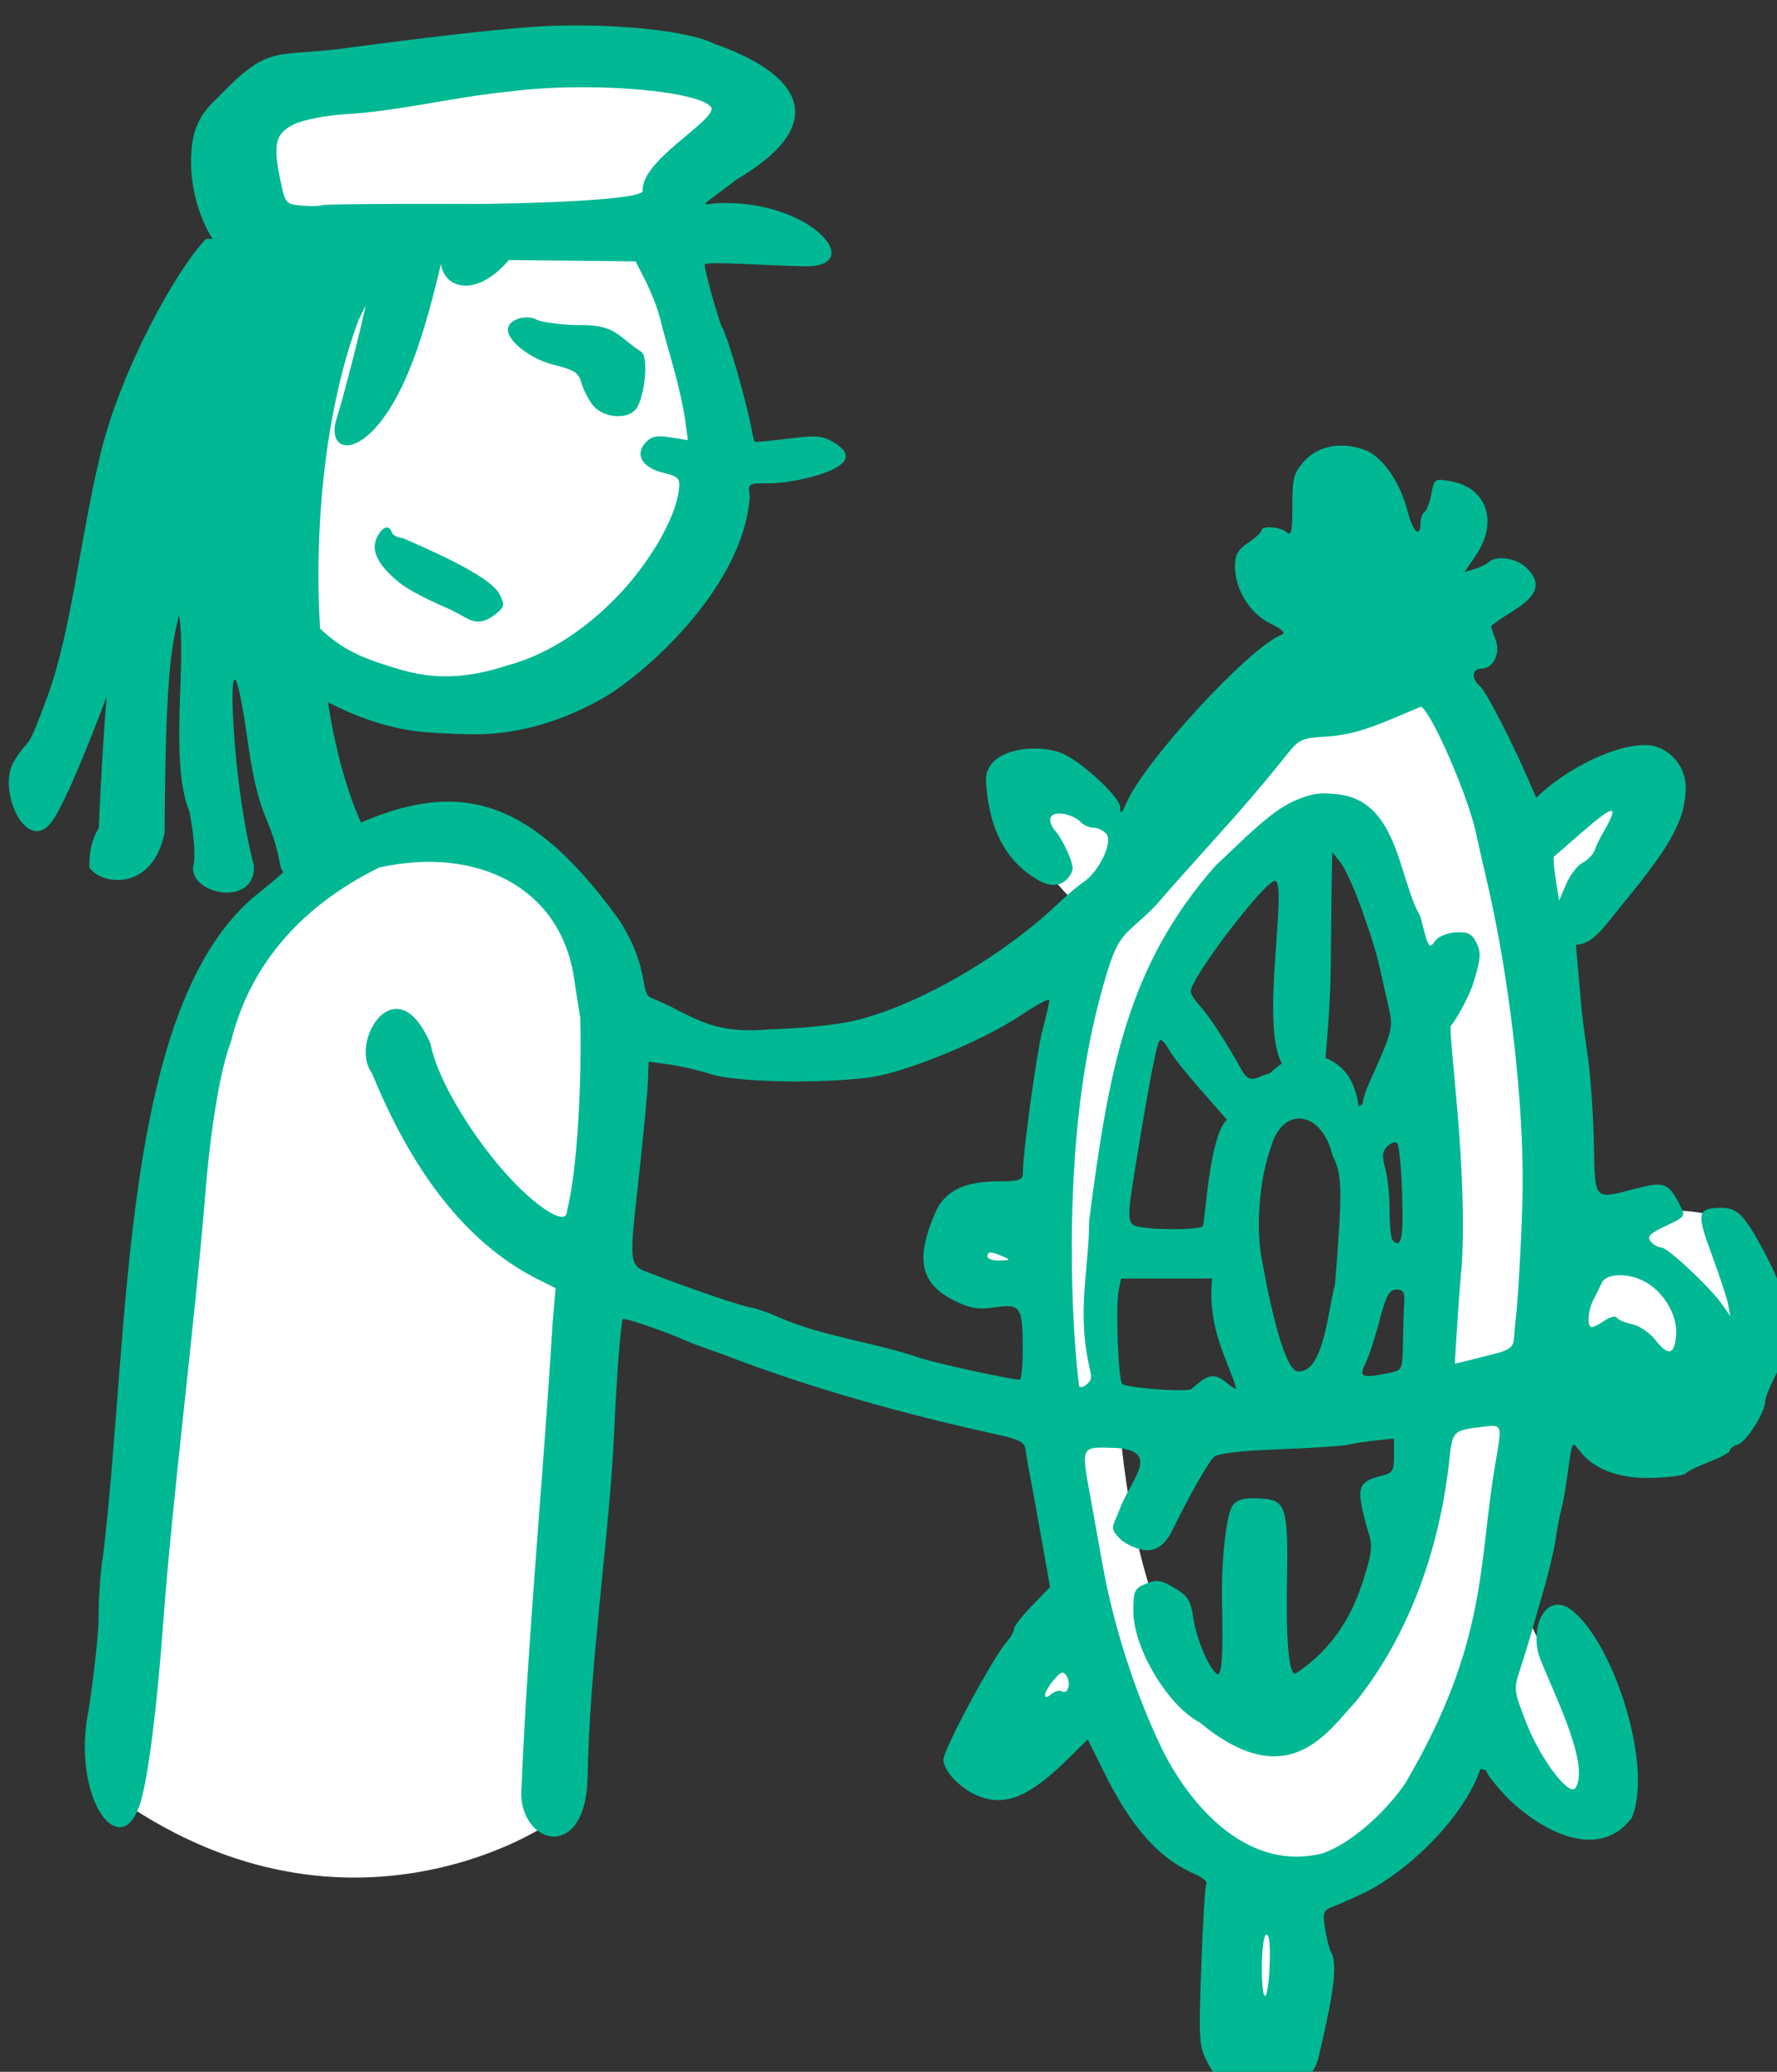 <?xml version="1.0" ?><svg height="165.65mm" viewBox="0 0 142.079 165.65" width="142.079mm" xmlns="http://www.w3.org/2000/svg">
    <rect x="0" y="0" width="142.079" height="165.65" fill="#333333" stroke="none"/>
    <path color="#000" d="m 1864.418,4890.879 c -2.082,-0.012 -4.245,-0.011 -6.49,0 -7.433,0.042 -15.773,0.214 -25.088,0.498 -99.362,3.033 -67.156,56.17 -67.156,56.17 0,0 -67.53,140.649 53.551,137.953 121.081,-2.696 70.153,-130.651 63.119,-142.326 33.506,-39.642 46.602,-51.938 -17.936,-52.297 z m 223.631,173.412 c -22.032,0.217 -44.089,21.594 -61.033,59.15 -12.585,-9.04 -31.043,-20.303 -36.379,-12.975 -8.324,11.431 22.676,38.298 24.111,40.688 l 2.227,-1.658 c -8.28,25.219 -14.056,54.038 -16.848,84.045 -6.878,0.792 -24.006,3.576 -26.641,12.031 -2.578,8.271 16.472,11.976 25.016,13.219 -1.266,35.347 1.736,69.691 8.664,99.123 -9.25,11.152 -28.748,35.804 -23.992,40.135 4.187,3.812 20.668,-8.003 30.936,-16.059 10.615,30.442 25.671,50.665 42.828,57.529 -1.034,20.307 -1.365,51.69 6.438,52.605 7.221,0.848 9.201,-28.222 9.67,-50.145 19.908,-1.705 39.679,-20.528 55.52,-52.859 12.031,16.517 28.608,36.497 34.272,29.898 6.222,-7.249 -9.709,-41.746 -20.838,-63.627 8.218,-25.481 11.024,-47.233 13.68,-77.4 21.576,-3.946 51.665,26.784 52.394,-30.649 0.185,-14.556 -28.678,-11.616 -47.865,-8.516 0.503,-31.627 -2.426,-62.138 -8.516,-88.717 12.13,-15.632 28.637,-39.252 24.877,-44.006 -3.341,-4.225 -20.337,5.382 -33.756,13.992 -12.947,-34.553 -31.72,-54.525 -52.404,-55.748 -0.598,-0.035 -1.197,-0.055 -1.797,-0.059 -0.187,0 -0.375,0 -0.562,0 z m -13.893,58.252 c 0.239,-2e-4 0.478,0 0.717,0.014 26.946,1.032 46.057,61.918 42.688,135.994 -3.37,74.077 -27.946,133.292 -54.892,132.26 -26.946,-1.031 -46.058,-61.919 -42.688,-135.996 3.335,-73.309 27.463,-132.217 54.176,-132.272 z m -247.314,3.672 c -0.654,0 -1.317,0.019 -1.99,0.066 -43.065,3.033 -79.139,35.048 -83.758,62.01 -4.619,26.961 -18.35,185.921 -24.467,224.004 69.653,50.44 130.568,9.887 130.568,9.887 0,0 -2.62,-79.986 10.736,-138.627 13.148,-57.725 10.087,-157.14 -31.09,-157.34 z" fill="#FFFFFF" overflow="visible" paint-order="fill markers stroke" transform="translate(71.039,7.166) matrix(0.265,0,0,0.265,-517.049,-1298.01)"/>
    <path d="m 2130.344,4849.232 v 0 c -2.511,-0.019 -5.051,0 -7.594,0.068 -13.571,0.366 -40.37,3.711 -62,6.549 -22.995,3.332 -24.201,-1.556 -39.791,14.73 -6.249,5.685 -8.313,10.329 -8.5,19.115 -0.177,8.306 2.394,17.496 6.5,23.977 l -1.965,-0.055 c -8.834,9.121 -25.904,39.595 -32.06,65.703 -6.157,26.108 -8.676,52.887 -15.672,72.027 -6.996,19.14 -4.943,11.25 -10.26,19.98 -5.317,8.731 4.291,29.381 12.033,17.293 4.004,-6.251 10.548,-22.549 15.963,-36.885 -0.95,11.537 -1.692,24.384 -2.387,39.658 -2.202,3.588 -2.97,7.612 -2.809,11.854 3.174,5.231 18.908,7.734 22.688,-10.416 0.202,-51.033 2.474,-57.28 4.318,-65.703 2.479,13.656 -3.021,44.171 3.156,59.279 1.561,8.212 1.921,14.034 1.09,16.84 -0.399,8.557 19.088,11.845 18.371,-0.576 -7.886,-29.335 -8.702,-86.732 -1.609,-35.711 3.506,23.62 6.667,20.009 9.711,36.287 0.12,0.52 0.403,1.008 0.803,1.459 -1.951,1.754 -4.3,3.783 -7.391,6.217 -41.967,33.045 -38.883,132.541 -47.016,199.994 -0.737,3.82 -1.358,12.519 -1.381,19.332 -0.022,6.813 -2.905,27.884 -3.584,30.578 -3.493,25.228 10.732,42.748 16.283,24.477 2.355,-7.87 4.959,-28.588 6.873,-54.666 2.927,-39.456 9.142,-86.112 12.691,-129.334 1.6,-19.792 4.602,-37.55 7.66,-45.328 6.814,-27.818 26.552,-43.755 44.85,-52.699 29.488,-6.504 54.646,6.039 58.697,33.389 0.363,2.552 1.21,7.931 1.883,11.955 0.483,19.675 -0.867,46.115 -4.006,58.275 -0.098,4.325 -6.526,-0.165 -9.85,-2.889 -13.418,-10.995 -28.822,-34.349 -31.311,-47.473 -10.329,-24.203 -24.77,-0.597 -17.701,8.77 11.885,29.08 28.016,51.163 50.24,62.318 l 5.186,2.59 -0.879,10.213 c -2.876,47.289 -7.606,96.412 -9.371,139.861 -1.918,17.416 19.196,24.25 19.906,-2.287 0.53,-34.331 6.671,-73.274 8.09,-105.84 0.601,-14.529 1.976,-32.06 2.561,-32.645 0.457,-0.457 13.241,3.936 18.656,6.41 1.467,0.67 6.565,2.555 11.332,4.189 26.52,10.265 54.463,17.991 82.562,24.184 6.718,1.436 8.632,2.388 8.889,4.418 0.18,1.423 0.902,5.587 1.603,9.254 0.702,3.667 2.301,12.466 3.555,19.553 l 2.279,12.883 -5.443,5.611 c -2.994,3.085 -5.445,6.239 -5.445,7.01 0,0.77 -0.852,2.348 -1.893,3.506 -4.327,4.812 -19.464,32.923 -19.393,36.016 0.083,3.624 5.758,9.237 11.291,11.17 7.958,2.78 15.095,-0.396 26.715,-11.889 l 5.535,-5.476 6.197,12.476 c 6.069,11.399 13.4,22.45 25.574,27.906 2.611,1.091 4.428,2.497 4.039,3.127 -0.389,0.629 -1.087,11.861 -1.553,24.959 -0.814,22.905 -0.732,24.034 2.129,29.496 11.38,20.367 30.914,7.988 33.184,-1.754 3.347,-14.369 6.443,-27.845 3.809,-32.107 -0.478,-0.773 -1.266,-3.886 -1.75,-6.916 -0.812,-5.075 -0.607,-5.613 2.6,-6.832 1.914,-0.728 6.001,-2.543 9.082,-4.031 13.137,-6.314 30.198,-22.683 35.148,-37.373 1.074,0 1.966,0.45 1.982,1 0.016,0.55 2.64,3.856 5.83,7.348 10.538,10.39 27.725,19.671 37.858,6.416 6.529,-15.459 -5.165,-51.58 -17.236,-61.965 -7.311,-6.87 -13.593,2.16 -10.814,12.803 3.794,10.258 15.875,33.243 10.98,40.24 -2.093,2.178 -10.43,-8.915 -14.565,-19.377 -3.91,-9.894 -4.007,-10.602 -2.195,-16.074 1.042,-3.148 2.498,-7.824 3.234,-10.391 0.736,-2.567 2.59,-9.027 4.119,-14.355 1.53,-5.329 3.092,-11.928 3.475,-14.666 0.382,-2.738 1.064,-6.479 1.516,-8.312 1.078,-4.379 1.358,-5.981 2.527,-14.494 0.95,-6.916 1.058,-7.066 3.113,-4.344 4.326,5.731 12.043,8.642 22.088,8.332 5.112,-0.158 9.612,-0.763 10,-1.346 0.388,-0.582 3.558,-2.135 7.041,-3.451 3.483,-1.316 6.332,-2.871 6.332,-3.455 0,-0.584 1.093,-1.408 2.43,-1.832 2.583,-0.82 8.238,-9.784 8.238,-13.059 0,-1.074 1.544,-4.86 3.434,-8.414 5.744,-10.803 4.719,-20.898 -3.717,-36.604 -6.043,-11.252 -8.08,-13.341 -12.973,-13.312 -7.294,0.044 -7.573,1.441 -2.842,14.201 2.402,6.478 4.63,13.278 4.953,15.111 l 0.59,3.334 -2.307,-3.334 c -3.57,-5.161 -16.514,-17.334 -18.432,-17.334 -0.944,0 -2.401,-0.826 -3.24,-1.838 -1.228,-1.479 -0.342,-2.397 4.527,-4.686 6.028,-2.833 6.045,-2.863 4.117,-6.592 -3.282,-6.347 -4.671,-6.867 -12.74,-4.773 -13.342,3.461 -12.712,4.123 -13.082,-13.777 -0.178,-8.617 -0.977,-20.137 -1.773,-25.602 -0.796,-5.465 -1.635,-11.765 -1.865,-14 -0.736,-7.951 -1.766,-20.135 -1.766,-20.135 5.417,0 9.296,-6.45 14.1,-12.264 14.841,-17.962 19.016,-25.704 19.016,-35.26 0,-5.835 -4.083,-11.04 -9.777,-12.469 -9.882,-1.685 -26.738,7.18 -35.301,15.67 l -2.234,-5.137 c -5.384,-12.382 -12.964,-27.039 -14.748,-28.52 -2.673,-2.218 -2.437,-5.285 0.406,-5.285 3.615,0 5.877,-4.574 4.305,-8.709 -0.724,-1.905 -1.318,-3.731 -1.318,-4.057 0,-0.326 3.001,-2.437 6.668,-4.693 7.556,-4.649 8.672,-8.569 3.748,-13.156 -3.01,-2.805 -8.919,-3.618 -11.148,-1.535 -0.697,0.651 -2.628,1.597 -4.293,2.1 l -3.027,0.914 3.359,-4.951 c 6.912,-10.185 3.436,-20.499 -7.57,-22.461 -4.816,-0.858 -4.952,-0.769 -5.818,3.85 -0.488,2.601 -1.418,5.057 -2.068,5.459 -0.65,0.402 -1.182,1.895 -1.182,3.318 0,4.762 -2.333,2.657 -3.885,-3.506 -2.157,-8.566 -7.386,-16.264 -12.469,-18.357 -2.6,-1.071 -5.271,-1.566 -7.82,-1.518 -4.248,0.081 -8.155,1.673 -10.826,4.625 -3.284,3.63 -3.668,5.054 -3.668,13.633 0,7.45 -0.355,9.223 -1.6,7.979 -1.747,-1.748 -7.736,-2.211 -7.736,-0.6 0,0.55 -1.8,2.199 -3.996,3.666 -3.083,2.059 -3.996,3.666 -3.996,7.053 -0.01,6.963 4.469,14.244 10.631,17.293 3.905,1.932 4.841,2.904 3.344,3.479 -9.554,3.666 -41.214,38.005 -46.736,50.693 -1.456,3.344 -1.815,3.598 -1.857,1.311 -0.058,-3.137 -12.153,-14.252 -17.877,-16.428 -7.684,-2.922 -23.201,-1.267 -22.611,8.67 1.112,18.739 9.462,26.353 16.578,30.174 5.231,2.58 8.324,-0.31 9.471,-3.326 0.704,-1.853 -3.118,-9.992 -5.518,-12.391 -4.399,-6.494 4.795,-5.638 8.172,-2.127 0.863,0.897 2.606,1.6 3.836,1.6 1.23,0 2.946,0.854 3.812,1.899 1.994,2.403 -2.244,11.345 -6.838,14.424 -1.692,1.134 -4.878,3.794 -7.078,5.91 -17.284,16.627 -43.485,31.72 -62.666,36.102 -5.133,1.173 -16.525,2.296 -25.314,2.496 -18.354,1.654 -23.612,-4.746 -35.398,-9.496 -3.729,-1.34 -0.135,-8.458 -9.703,-23.447 -26.434,-36.74 -47.843,-42.413 -77.945,-29.453 -4.548,-10.307 -7.859,-22.78 -9.977,-36.352 8.204,4.314 16.985,7.371 25.672,8.666 3.3,0.492 11.173,0.974 17.496,1.072 13.465,0.209 27.41,-3.689 40.504,-11.32 13.402,-8.066 41.798,-33.809 43.629,-60.422 -0.591,-4.028 -0.577,-4.038 5.889,-3.99 3.565,0.026 10.082,-1.066 14.482,-2.428 9.486,-2.935 11.126,-6.3 4.873,-9.994 -3.323,-1.963 -5.333,-2.12 -13.693,-1.07 -5.389,0.677 -9.922,1.106 -10.074,0.953 -0.152,-0.152 -0.556,-1.763 -0.896,-3.58 -1.663,-8.88 -6.962,-27.284 -8.881,-30.84 -1.092,-2.023 -5.328,-17.123 -5.328,-18.99 0,-1.143 16.333,0.12 29.875,0.467 19.795,0.507 2.051,-20.703 -26.844,-19.008 -3.555,0.553 -3.594,0.498 -1.031,-1.428 1.467,-1.102 4.905,-3.691 7.643,-5.754 29.626,-17.472 18.237,-32.242 -6.57,-40.891 -6.375,-3.274 -22.569,-5.465 -40.146,-5.6 z m 2.268,18.652 c 17.897,0.172 34.644,2.589 36.858,6.17 1.207,4.017 -21.372,15.864 -20.719,25.076 -0.08,3.312 -47.332,4.106 -53.098,3.947 -23.399,-0.083 -43.074,0.094 -43.723,0.393 -0.648,0.298 -3.393,0.349 -6.1,0.113 -4.799,-0.418 -4.958,-0.607 -6.424,-7.666 -2.303,-11.092 -1.509,-14.205 4.326,-16.943 2.788,-1.308 9.432,-2.597 15.086,-2.926 16.888,-1.035 32.32,-5.137 49.932,-6.906 7.353,-0.951 15.726,-1.336 23.861,-1.258 z m -24.289,52.125 38.266,0.402 3.049,6 c 1.677,3.3 3.612,8.301 4.301,11.113 0.689,2.813 2.469,9.331 3.955,14.484 1.486,5.153 3.098,12.288 3.582,15.857 l 0.881,6.49 -5.275,-0.844 c -4.201,-0.672 -5.746,-0.326 -7.576,1.697 -3.237,3.577 -0.834,7.488 5.553,9.035 4.527,1.096 4.985,1.601 4.604,5.061 -0.945,8.573 -9.062,22.488 -19.074,32.697 -8.513,8.625 -19.371,16.681 -32.502,20.271 -12.657,4.098 -22.278,4.404 -33.334,1.06 -11.719,-3.545 -16.403,-5.784 -23.359,-12.084 -1.97,-32.59 2.054,-67.825 11.645,-93.176 0.749,-1.589 1.405,-2.938 2.088,-4.354 -0.769,4.436 -6.772,28.127 -8.632,33.703 -4.292,12.861 11.246,13.98 22.859,-16.902 3.424,-8.738 6.579,-21.074 8.51,-29.311 1.07,7.45 10.359,10.011 19.752,-0.355 0.269,-0.297 0.481,-0.569 0.711,-0.848 z m 5.455,17.316 c -2.44,-0.016 -4.9,1.059 -5.566,2.797 -1.331,3.468 6.046,9.636 13.793,11.533 6.009,1.472 7.415,2.377 8.19,5.271 0.514,1.922 2.01,4.921 3.324,6.664 3.324,4.407 11.573,4.79 13.688,0.637 2.439,-4.79 3.142,-15.295 1.107,-16.523 -7.242,-4.596 -7.434,-8.41 -19.605,-8.065 -5.158,-0.158 -10.461,-0.868 -11.785,-1.576 -0.931,-0.498 -2.035,-0.731 -3.145,-0.738 z m -42.299,63.379 c -0.845,0.05 -1.849,0.958 -2.756,2.652 -1.93,3.606 -0.595,7.332 4.301,12.01 3.461,3.308 7.439,5.6 17.061,9.832 1.1,0.484 3.436,1.703 5.191,2.711 3.41,1.958 6.095,1.509 9.76,-1.635 2.03,-1.742 2.074,-2.364 0.4,-5.6 -2.992,-5.529 -21.714,-13.539 -29.057,-16.754 -1.554,-0.115 -3.056,-0.901 -3.338,-1.746 -0.344,-1.031 -0.905,-1.51 -1.562,-1.471 z m 312.111,54.041 c 3.399,2.101 14.465,27.722 16.654,38.56 0.296,1.467 1.794,8.066 3.328,14.666 6.682,28.744 10.999,66.297 10.654,92.668 -0.139,10.651 -1.37,33.418 -2.127,39.332 -0.188,1.467 -0.419,3.994 -0.512,5.615 -0.129,2.229 -1.389,3.269 -5.17,4.26 -2.75,0.721 -6.725,1.728 -8.834,2.238 l -3.834,0.928 0.787,-12.52 c 0.433,-6.886 1.034,-14.621 1.334,-17.188 1.657,-29.656 -3.548,-64.041 -3.377,-72.131 1.324,-1.463 5.56,-8.696 6.957,-13.311 2.127,-7.026 2.267,-8.947 0.865,-11.809 -1.352,-2.761 -2.548,-3.372 -6.227,-3.189 -2.567,0.128 -5.289,1.234 -6.242,2.537 -1.906,2.606 -1.946,2.54 -4.498,-7.404 -6.472,-10.878 -6.535,-34.463 -24.459,-36.734 -5.758,-0.719 -8.418,-0.334 -13.646,1.971 -7.688,3.389 -16.513,12.996 -23.604,19.418 -26.902,30.479 -32.327,61.938 -38.189,107.064 -0.106,14.165 -3.308,25.824 -0.627,40.934 1.027,5.786 1.912,6.572 0.195,8.289 -1.075,1.075 -2.252,1.446 -2.617,0.826 -1.907,-15.519 -2.367,-33.704 -2.164,-47.728 0.487,-30.639 3.88,-55.179 10.701,-77.398 2.297,-7.482 3.942,-10.259 8.291,-14 2.984,-2.567 6.346,-5.818 7.473,-7.225 1.126,-1.407 7.447,-8.541 14.047,-15.854 11.413,-12.645 16.958,-19.11 24.832,-28.959 3.067,-3.836 4.38,-4.421 10.666,-4.756 10.411,-0.57 16.926,-3.916 29.342,-9.102 z m 57.246,31.459 c 1.216,-0.131 0.107,2.436 -2.998,7.768 -0.641,1.1 -1.497,2.975 -1.904,4.168 -0.407,1.192 -2.041,2.864 -3.629,3.715 -1.588,0.851 -3.832,3.776 -4.984,6.5 l -2.096,4.951 -1.004,-6.455 c -0.552,-3.55 -0.809,-6.625 -0.57,-6.83 0.238,-0.205 3.976,-3.45 8.307,-7.211 4.921,-4.273 7.806,-6.49 8.879,-6.605 z m -84.025,12.435 2.58,3.332 c 1.419,1.833 4.361,8.435 6.539,14.668 3.506,10.034 4.408,13.148 6.168,21.332 0.237,1.1 1.027,4.596 1.756,7.768 1.36,5.916 1.087,6.955 -5.879,22.436 -1.04,2.311 -1.891,4.86 -1.891,5.666 0,0.806 -0.601,1.465 -1.334,1.465 -1.316,-8.782 -4.986,-12.391 -9.992,-14.576 0.39,-4.845 1.472,-16.849 1.568,-27.424 0.134,-14.667 0.298,-28.466 0.363,-30.666 z m -17.277,8.666 c 3.936,1.183 -4.631,43.845 2.076,55.09 -1.396,1.009 -2.673,2.062 -3.791,3.061 -3.425,0.601 -5.816,3.997 -8.588,-1.484 -3.941,-6.936 -8.797,-14.986 -12.815,-19.428 -1.283,-1.414 -2.334,-3.151 -2.334,-3.859 0,-4.109 22.318,-33.379 25.451,-33.379 z m -68.291,35.883 c 0.115,6e-4 0.176,0.041 0.176,0.123 0,0.659 -0.915,4.677 -2.033,8.93 -1.797,6.833 -5.967,37.157 -5.967,43.391 0,1.943 -1.222,2.34 -7.172,2.34 -10.648,0 -16.461,2.917 -19.361,9.713 -6.01,14.085 -4.298,21.367 6.221,26.459 4.522,2.189 7.055,2.587 11.883,1.863 7.736,-1.16 8.381,-0.215 8.408,12.299 0.011,5.317 -0.428,9.614 -0.979,9.549 -5.052,-0.593 -22.732,-4.446 -29.668,-6.465 -13.922,-4.877 -29.753,-6.556 -42.666,-12.289 -3.3,-1.482 -7.199,-2.858 -8.666,-3.057 -2.715,-0.369 -17.285,-5.303 -29.334,-9.935 -7.877,-3.028 -7.619,-1.069 -4.231,-32.137 1.24,-11.367 2.348,-23.238 2.463,-26.381 l 0.209,-5.715 6.111,0.82 c 3.362,0.452 9.115,1.791 12.781,2.975 7.361,2.376 32.09,2.908 47.332,1.02 10.785,-1.336 34.367,-10.966 46.068,-18.812 4.138,-2.775 7.619,-4.694 8.424,-4.689 z m 33.705,12.117 c 0.574,0 1.743,1.35 2.598,3 0.855,1.65 5.129,7.059 9.498,12.02 l 7.943,9.02 c -5.572,5.54 -6.501,31.626 -7.311,32.24 -1.653,1.051 -14.012,1.124 -19.258,0.113 -3.563,-0.686 -3.65,-2.068 -1.094,-17.727 4.659,-28.535 6.657,-38.666 7.623,-38.666 z m 41.955,23.715 c 4.07,0.062 8.262,3.91 9.969,11.189 2.965,5.811 3.041,10.015 0.709,39.096 -1.923,6.156 -3.23,26.718 -11.131,26 -3.147,0 -7.151,-12.537 -11.07,-34.666 -1.68,-9.489 -0.425,-24 2.828,-32.695 1.607,-6.085 5.104,-8.978 8.695,-8.924 z m 28.928,7.229 c 0.223,0.023 0.413,0.103 0.555,0.244 0.567,0.566 1.236,7.58 1.484,15.588 0.412,13.297 -0.232,16.334 -2.896,13.67 -0.489,-0.489 -0.889,-4.544 -0.889,-9.01 0,-4.466 -0.596,-10.198 -1.324,-12.738 -1.037,-3.616 -0.899,-5.044 0.635,-6.578 0.808,-0.808 1.767,-1.246 2.436,-1.176 z m -122.111,33.217 c 0.711,0 1.878,0.391 3.699,1.174 2.363,1.015 2.249,1.155 -1,1.238 -2.017,0.052 -3.668,-0.505 -3.668,-1.238 0,-0.782 0.257,-1.174 0.969,-1.174 z m 189.73,6.83 c 2.552,-0.025 5.565,0.709 8.107,2.211 5.668,3.347 9.532,10.313 8.961,16.158 -0.562,5.758 -2.355,6.091 -6.256,1.164 -1.735,-2.192 -4.897,-4.334 -7.027,-4.76 -2.13,-0.426 -4.2,-1.303 -4.6,-1.949 -0.4,-0.646 -2.02,-0.27 -3.602,0.838 -1.582,1.108 -3.342,2.014 -3.912,2.014 -1.549,0 -1.25,-4.956 0.504,-8.352 0.847,-1.64 1.957,-3.881 2.467,-4.981 0.711,-1.534 2.805,-2.318 5.357,-2.344 z m -150.389,1.01 h 13.742 13.74 c -1.607,15.311 5.221,25.576 7.312,33.334 -0.492,0 -1.993,-0.993 -3.334,-2.207 -4.143,-3.191 -5.975,-1.4 -10.438,2.369 -4.429,0.68 -19.54,-0.589 -20.686,-1.736 -1.179,-1.181 -2.025,-23.343 -1.072,-28.094 z m 83.059,3.334 c 2.094,0 2.576,0.817 2.363,4 -0.147,2.2 -0.319,7.679 -0.383,12.176 -0.115,8.037 -0.187,8.191 -4.232,9 -8.215,1.643 -9.137,1.273 -7.088,-2.844 1.004,-2.017 2.925,-7.867 4.268,-13 1.982,-7.578 2.936,-9.332 5.072,-9.332 z m 29.307,41.127 c 2.592,0.134 2.148,2.182 0.625,10.984 -5.291,30.55 -2.105,54.107 -27.215,96.797 -4.213,6.382 -14.491,17.376 -24.896,21.164 -24.223,6.127 -41.537,-17.015 -48.697,-31.842 -8.012,-16.694 -14.531,-37.017 -17.822,-55.565 -0.651,-3.667 -2.106,-11.767 -3.234,-18 -3.276,-18.093 -3.676,-17.161 7.231,-16.895 14.087,0.846 4.328,9.97 1.32,18.268 -2.197,5.848 -3.59,5.569 0.562,9.721 7.407,4.781 11.975,3.594 15.383,-3.428 4.498,-9.358 10.58,-20.086 12.379,-21.834 1.089,-1.058 8.088,-1.883 19.689,-2.32 9.9,-0.373 19.201,-0.979 20.668,-1.348 1.467,-0.369 5.215,-0.95 8.332,-1.291 l 5.668,-0.619 v 5.182 c 0,4.551 -0.447,5.287 -3.668,6.057 -5.935,1.418 -7.138,3.032 -6.232,8.359 0.45,2.648 1.462,6.708 2.248,9.021 1.13,3.327 0.926,5.838 -0.977,12 -3.448,12.114 -9.555,22.723 -21.033,30.279 -1.74,0.792 -2.959,-7.264 -2.648,-26.137 0.412,-25.021 -0.036,-26.345 -9.025,-26.703 -4.051,-0.162 -6.101,0.446 -7.369,2.18 -1.935,2.646 -3.491,17.051 -3.188,29.508 0.378,15.532 -0.077,22.177 -1.461,21.322 -2.431,-1.502 -6.278,-10.521 -7.207,-16.896 -0.777,-5.328 -1.613,-6.658 -5.715,-9.078 -4.105,-2.422 -5.356,-2.604 -8.598,-1.262 -3.446,1.427 -3.795,2.175 -3.795,8.158 0,11.246 10.308,28.573 20.035,33.676 26.958,22.447 38.992,2.163 47.002,-6.16 14.462,-17.974 21.95,-38.986 25.545,-55.828 0.943,-4.055 2.15,-11.437 2.682,-16.404 1.031,-9.625 1.059,-9.656 9.736,-10.74 1.611,-0.201 2.812,-0.371 3.676,-0.326 z m -129.928,74.467 c 0.387,0.048 0.723,0.376 1.102,0.951 1.467,2.228 0.417,5.777 -1.381,4.666 -0.689,-0.426 -2.126,-0.048 -3.193,0.838 -2.873,2.384 -2.389,-0.554 0.697,-4.234 1.347,-1.607 2.131,-2.301 2.775,-2.221 z m 61.404,79.01 v 0 c 0.738,-0.124 1.127,2.431 1.049,6.982 -0.217,12.635 -2.245,16.147 -2.4,4.156 -0.073,-5.64 0.466,-10.625 1.199,-11.078 0.052,-0.032 0.103,-0.053 0.152,-0.062 z" fill="#00B894" transform="translate(71.039,7.166) matrix(0.265,0,0,0.265,-517.049,-1298.01) translate(-271.764,29.554)"/>
</svg>